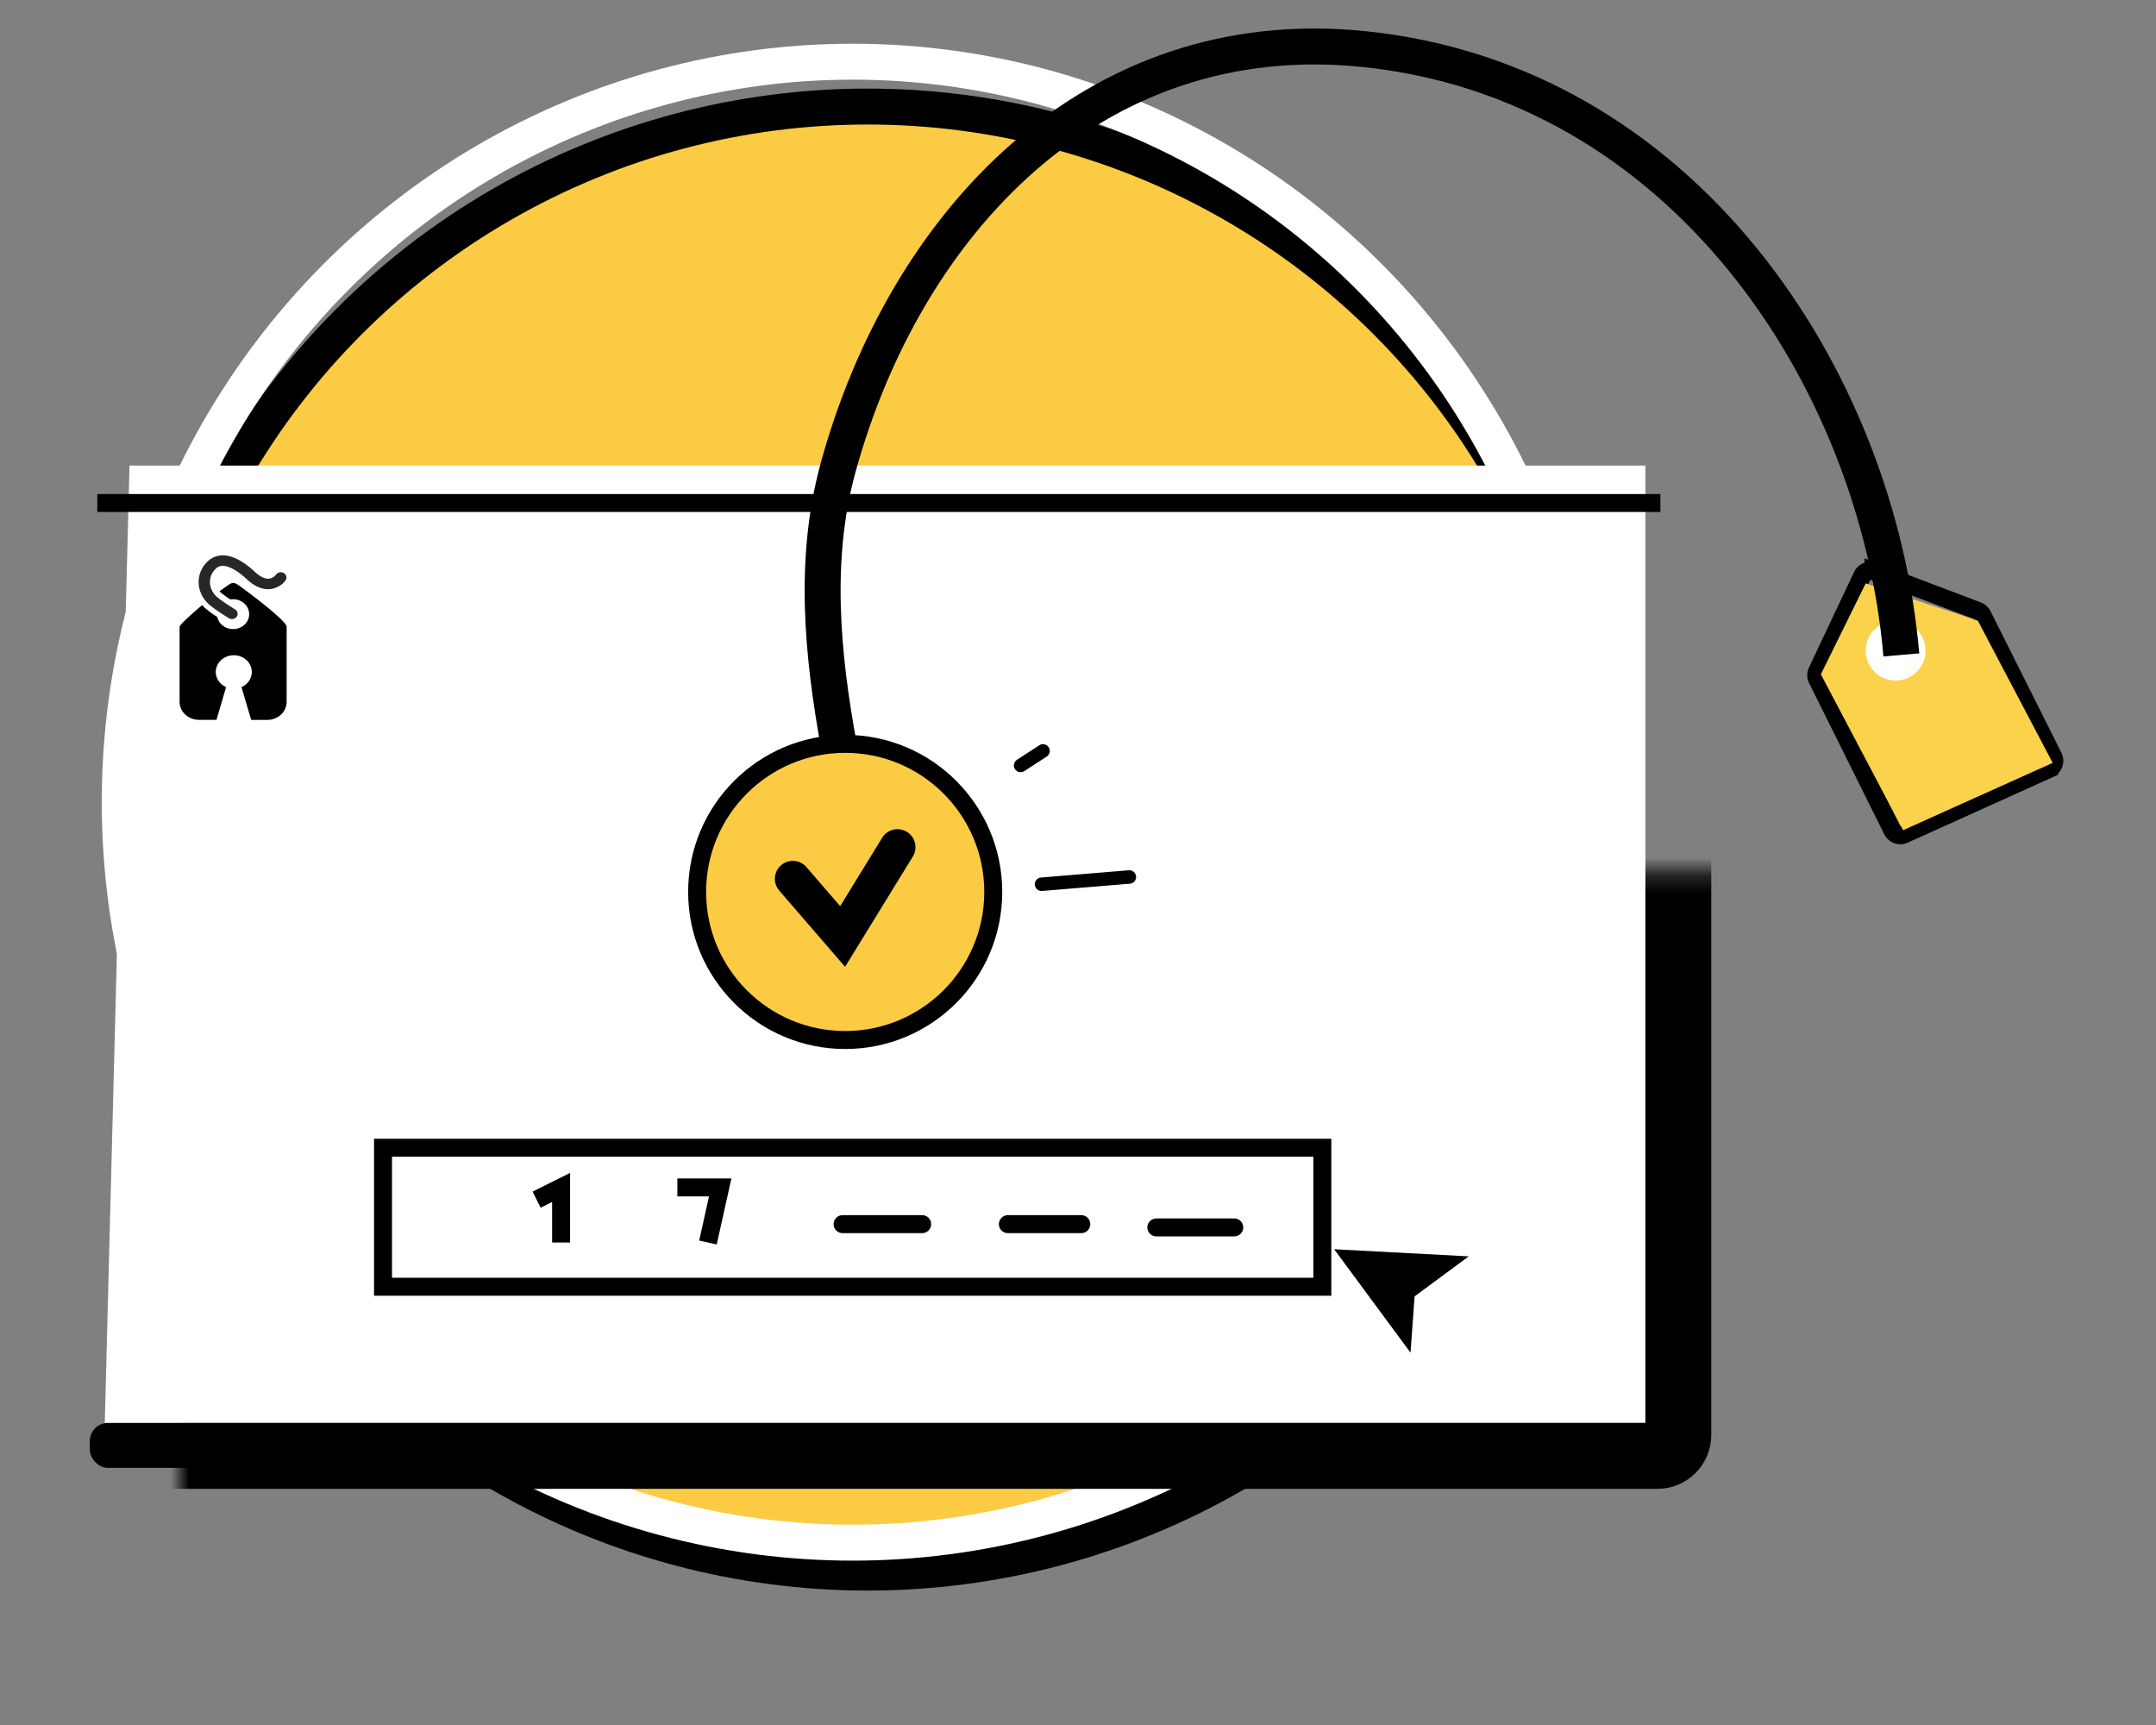 <svg width="120" height="96" viewBox="0 0 120 96" fill="none" xmlns="http://www.w3.org/2000/svg"><rect x="0" y="0" width="120" height="96" fill="#808080" stroke="none"/><path d="M103.645 32.05l-2.508 5.312a.502.502 0 0 0 .005.436l4.182 8.408a.5.5 0 0 0 .654.233l8.068-3.643a.5.5 0 0 0 .242-.68l-3.946-7.878a.498.498 0 0 0-.27-.244l-5.798-2.198a.5.5 0 0 0-.629.254z" stroke="#000"/><path d="M101.346 37.528l2.497-5.063 6.244 2.082 4.163 7.909-8.325 3.746-4.579-8.674z" fill="#FAD24B"/><circle cx="105.507" cy="36.211" r="1.665" fill="#fff"/><circle cx="48.292" cy="46.724" r="40.794" fill="#FCCB44" stroke="#000" stroke-width="2"/><ellipse cx="47.458" cy="44.643" rx="40.794" ry="41.21" stroke="#fff" stroke-width="2"/><mask id="a" fill="#fff"><rect x="5" y="24.247" width="88.247" height="56.611" rx="1"/></mask><rect x="5" y="24.247" width="88.247" height="56.611" rx="1" stroke="#000" stroke-width="4" mask="url(#a)"/><path d="M7.208 25.912h84.374v53.28H5.832l1.376-53.28z" fill="#fff"/><path d="M12.049 40.06h-.979a1.123 1.123 0 0 1-.761-.297.968.968 0 0 1-.313-.71v-3.424a.11.11 0 0 1 0-.016v-.73c0-.092.518-.589 1.26-1.21l.042.05a.683.683 0 0 0 .072.08c.227.195.47.374.726.535a.8.8 0 0 0 .226.41.911.911 0 0 0 .429.236.96.96 0 0 0 .497-.014.899.899 0 0 0 .412-.259.778.778 0 0 0 .125-.88.852.852 0 0 0-.326-.349.944.944 0 0 0-.636-.12 5.632 5.632 0 0 1-.547-.395.337.337 0 0 1-.034-.038l-.02-.022c.107-.084.19-.142.26-.193h.005c.246-.179.37-.27.495-.27s.242.084.5.273c.856.625 2.473 1.88 2.472 2.163v4.178a.967.967 0 0 1-.313.71 1.122 1.122 0 0 1-.76.297h-.9l-.54-1.827a.97.97 0 0 0 .472-.433.87.87 0 0 0 .077-.612.925.925 0 0 0-.351-.523 1.05 1.05 0 0 0-.626-.204c-.228 0-.449.072-.626.204a.925.925 0 0 0-.352.523.871.871 0 0 0 .077.612c.1.19.267.343.472.433l-.535 1.822z" fill="#000"/><path d="M12.91 34.452a.334.334 0 0 1-.174-.048c-.085-.054-.843-.525-1.127-.79-.72-.668-.738-1.733-.045-2.377.261-.243.72-.477 1.417-.216.377.14.783.411 1.205.804.29.27.562.4.787.378a.608.608 0 0 0 .392-.223.304.304 0 0 1 .085-.082.328.328 0 0 1 .236-.047.33.33 0 0 1 .202.122.28.28 0 0 1 .05.219.28.28 0 0 1-.045.106 1.183 1.183 0 0 1-.37.328 1.28 1.28 0 0 1-.483.158c-.426.043-.864-.141-1.299-.545-.36-.335-.702-.566-.995-.676-.41-.155-.607-.033-.736.087-.45.418-.429 1.113.045 1.551.203.189.809.58 1.03.715a.297.297 0 0 1 .122.145c.023.06.024.124.005.184a.293.293 0 0 1-.114.15.33.33 0 0 1-.188.057z" fill="#272727"/><path d="M105.826 36.447C104.494 21.008 93.679 4.51 75.836 2.723c-15.044-1.507-25.473 9.734-29.194 23.322-1.383 5.054-.886 10.375.062 15.528" stroke="#000" stroke-width="2"/><path fill="#fff" stroke="#000" d="M21.318 63.875h52.281v7.735H21.318z"/><path d="M46.898 68.126h4.429m4.769 0h4.087m4.177.183h4.337" stroke="#000" stroke-linecap="round"/><circle cx="47.042" cy="49.638" r="8.241" fill="#FCCB44" stroke="#000"/><path d="M44.886 48.256a1 1 0 1 0-1.514 1.308l1.514-1.308zm2.013 3.861l-.757.654.894 1.034.715-1.164-.852-.524zm3.91-4.453a1 1 0 0 0-1.704-1.047l1.704 1.047zm-7.437 1.9l2.77 3.207 1.514-1.307-2.77-3.208-1.514 1.308zm4.38 3.077l3.057-4.977-1.704-1.047-3.058 4.977 1.704 1.047z" fill="#000"/><rect x="5" y="79.193" width="88.247" height="2.498" rx="1" fill="#000"/><path d="M56.806 42.6l1.247-.81m-.083 7.42l4.889-.404" stroke="#000" stroke-width=".75" stroke-linecap="round"/><path d="M5.416 27.993h86.999M29.867 66.764l1.363-.681v3.066m6.471-3.066h2.385l-.682 3.066" stroke="#000"/><path d="M78.507 75.277l-4.25-5.754 7.492.396-3.014 2.226-.228 3.132z" fill="#000"/></svg>